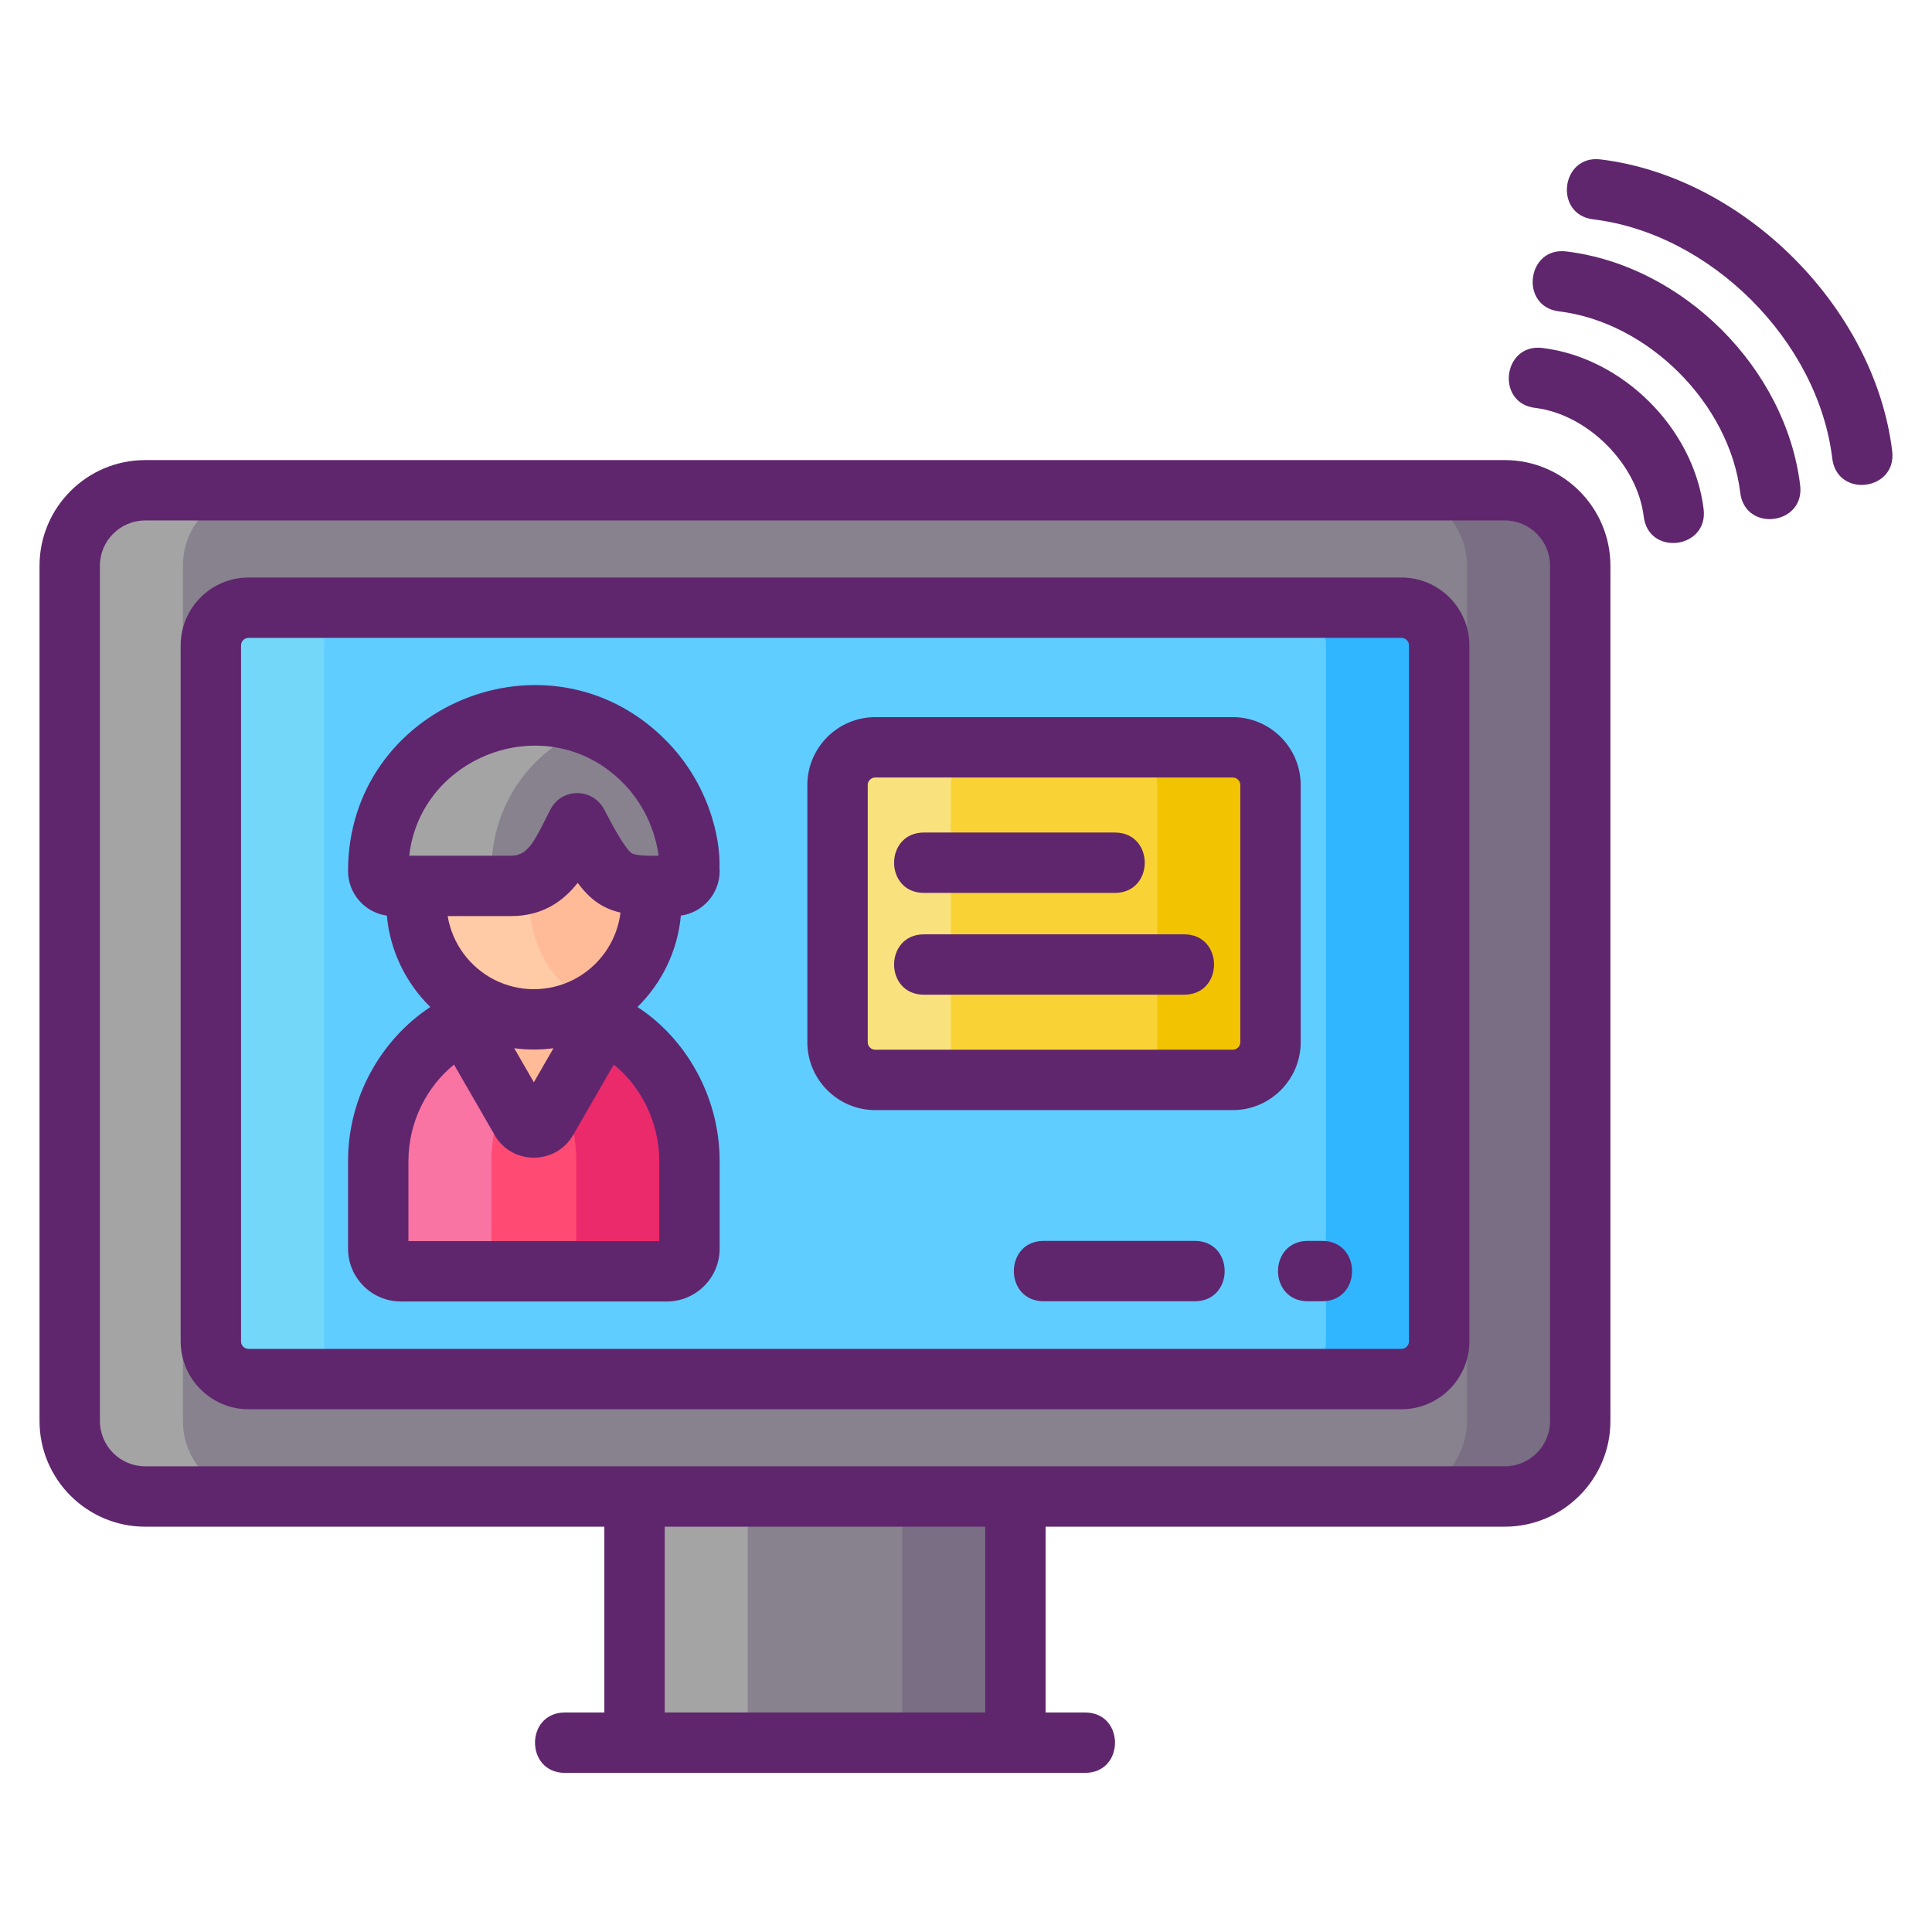 <svg id="Icon_Set" enable-background="new 0 0 256 256" height="512" viewBox="0 0 256 256" width="512" xmlns="http://www.w3.org/2000/svg"><path d="m84.08 198.295h50.468v32.618h-50.468z" fill="#87828e"/><path d="m199.389 198.295h-180.149c-5.523 0-10-4.477-10-10v-113.333c0-5.523 4.477-10 10-10h180.149c5.523 0 10 4.477 10 10v113.333c0 5.523-4.477 10-10 10z" fill="#87828e"/><path d="m185.696 182.732h-152.762c-2.761 0-5-2.239-5-5v-92.207c0-2.761 2.239-5 5-5h152.762c2.761 0 5 2.239 5 5v92.208c0 2.761-2.239 4.999-5 4.999z" fill="#5fcdff"/><path d="m91.361 153.867v11.591c0 1.657-1.343 3-3 3h-35.244c-1.657 0-3-1.343-3-3v-11.591c0-5.362 2.054-10.251 5.409-13.922 1.865-2.034 3.79-3.357 5.994-4.517.996-.498 2.022-.922 3.206-1.292 1.905-.576 3.922-.892 6.013-.892 2.1 0 4.117.316 6.013.892 1.005.306 2.079.723 3.215 1.292 1.867.988 3.637 2.087 5.52 4.043 3.635 3.708 5.874 8.792 5.874 14.396z" fill="#ff4a73"/><path d="m163.347 143.094h-47.365c-2.761 0-5-2.239-5-5v-34.072c0-2.761 2.239-5 5-5h47.365c2.761 0 5 2.239 5 5v34.072c0 2.761-2.239 5-5 5z" fill="#f9d335"/><path d="m119.548 198.294h15v32.62h-15z" fill="#796e84"/><path d="m84.078 198.294h15v32.62h-15z" fill="#a4a4a5"/><path d="m209.388 74.964v113.33c0 5.52-4.48 10-10 10h-15c5.52 0 10-4.48 10-10v-113.33c0-5.52-4.48-10-10-10h15c5.52 0 10 4.48 10 10z" fill="#796e84"/><path d="m34.238 198.294h-15c-5.52 0-10-4.48-10-10v-113.33c0-5.52 4.48-10 10-10h15c-5.52 0-10 4.48-10 10v113.33c0 5.52 4.48 10 10 10z" fill="#a4a4a5"/><path d="m190.698 85.524v92.21c0 2.76-2.24 5-5 5h-15c2.76 0 5-2.24 5-5v-92.21c0-2.76-2.24-5-5-5h15c2.76 0 5 2.24 5 5z" fill="#30b6ff"/><path d="m47.938 182.734h-15c-2.77 0-5-2.24-5-5v-92.21c0-2.76 2.23-5 5-5h15c-2.77 0-5 2.24-5 5v92.21c0 2.76 2.23 5 5 5z" fill="#73d7f9"/><path d="m168.348 104.024v34.07c0 2.76-2.24 5-5 5h-15c2.76 0 5-2.24 5-5v-34.07c0-2.76-2.24-5-5-5h15c2.76 0 5 2.24 5 5z" fill="#f2c300"/><path d="m130.978 143.094h-15c-2.76 0-5-2.24-5-5v-34.07c0-2.76 2.24-5 5-5h15c-2.76 0-5 2.24-5 5v34.07c0 2.76 2.24 5 5 5z" fill="#f9e27d"/><path d="m91.358 153.864v11.59c0 1.66-1.34 3-3 3h-15c1.66 0 3-1.34 3-3v-11.59c0-8.66-5.371-16.155-13.1-19.2.47-.2.96-.37 1.47-.53 1.9-.57 3.92-.89 6.01-.89 2.1 0 4.12.32 6.01.89 1.11.336 2.238.799 3.22 1.29 1 .563 3.175 1.609 5.52 4.05 3.63 3.71 5.87 8.79 5.87 14.39z" fill="#ea2a6a"/><path d="m78.258 134.663c-7.479 2.778-13.14 10.326-13.14 19.2v11.59c0 1.66 1.34 3 3 3h-15c-1.66 0-3-1.34-3-3v-11.59c0-5.36 2.05-10.25 5.41-13.92 1.892-2.082 3.819-3.341 5.99-4.52.918-.459 2.089-.942 3.21-1.29 1.9-.57 3.92-.89 6.01-.89 2.1 0 4.12.32 6.01.89.51.161 1.02.331 1.51.53z" fill="#f973a3"/><path d="m79.968 135.428-2.714 4.693-4.783 8.283c-.77 1.333-2.694 1.333-3.464 0l-4.783-8.283-2.704-4.693c0-.002.001-.002.001-.004 1.019-.508 2.081-.937 3.205-1.288 1.905-.576 3.922-.892 6.013-.892 2.1 0 4.117.316 6.013.892 1.005.307 2.079.724 3.216 1.292z" fill="#ffbb98"/><circle cx="70.738" cy="119.506" fill="#ffbb98" r="15.567"/><path d="m78.238 133.144c-2.22 1.23-4.78 1.93-7.5 1.93-8.6 0-15.57-6.97-15.57-15.57 0-8.59 6.97-15.56 15.57-15.56 2.72 0 5.28.7 7.5 1.93-4.81 2.64-8.07 7.76-8.07 13.63 0 5.88 3.26 11 8.07 13.64z" fill="#ffcaa6"/><path d="m91.357 115.416c0 1.088-.882 1.969-1.969 1.969-7.838 0-8.27.496-12.89-8.297-1.796 3.409-3.496 8.297-8.754 8.297h-15.658c-1.088 0-1.969-.882-1.969-1.969 0-18.426 22.329-27.449 35.199-14.577 6.897 6.883 6.041 15.634 6.041 14.577z" fill="#87828e"/><path d="m78.348 96.214c-7.41 2.84-13.23 9.8-13.23 19.2 0 1.09.88 1.97 1.97 1.97h-15c-1.09 0-1.97-.88-1.97-1.97 0-15.39 15.59-24.23 28.23-19.2z" fill="#a4a4a5"/><g fill="#5f266d"><path d="m204.376 46.108c-5.245-.643-6.22 7.303-.965 7.941 6.954.845 13.543 7.435 14.388 14.389.646 5.315 8.579 4.283 7.941-.965-1.297-10.682-10.682-20.067-21.364-21.365z"/><path d="m207.541 33.317c-5.237-.644-6.229 7.302-.965 7.941 11.807 1.435 22.58 12.208 24.014 24.015.646 5.315 8.579 4.283 7.941-.965-1.881-15.495-15.494-29.108-30.99-30.991z"/><path d="m250.726 59.776c-2.309-19.004-19.648-36.344-38.653-38.653-5.245-.64-6.22 7.304-.965 7.941 15.574 1.893 29.784 16.102 31.676 31.676.646 5.316 8.58 4.284 7.942-.964z"/><path d="m185.698 76.524h-152.76c-4.97 0-9 4.04-9 9v92.21c0 4.96 4.03 9 9 9h152.76c4.96 0 9-4.04 9-9v-92.21c0-4.96-4.04-9-9-9zm1 101.21c0 .55-.45 1-1 1h-152.76c-.56 0-1-.45-1-1v-92.21c0-.55.44-1 1-1h152.76c.55 0 1 .45 1 1z"/><path d="m199.388 60.964h-180.15c-7.72 0-14 6.28-14 14v113.33c0 7.72 6.28 14 14 14h60.84v24.62h-5.22c-5.285 0-5.293 8 0 8h68.92c5.285 0 5.293-8 0-8h-5.23v-24.62h60.84c7.72 0 14-6.28 14-14v-113.33c0-7.72-6.28-14-14-14zm-68.84 165.949h-42.47v-24.62h42.47zm74.84-38.619c0 3.31-2.69 6-6 6-3.037 0-176.856 0-180.15 0-3.31 0-6-2.69-6-6v-113.33c0-3.31 2.69-6 6-6h180.15c3.31 0 6 2.69 6 6z"/><path d="m95.358 115.413c0-.14-.01-.28-.02-.42.14-3.96-1.42-11.22-7.19-16.98-15.463-15.463-42.03-4.52-42.03 17.4 0 3.01 2.24 5.51 5.14 5.91.43 4.72 2.56 8.97 5.76 12.11-6.454 4.266-10.9 11.849-10.9 20.43v11.59c0 3.86 3.14 7 7 7h35.24c3.86 0 7-3.14 7-7v-11.59c0-8.84-4.73-16.435-10.89-20.43 3.2-3.15 5.32-7.39 5.75-12.11 2.9-.399 5.14-2.899 5.14-5.91zm-8 49.041h-33.24v-10.59c0-5.152 2.399-9.852 6.04-12.8l5.39 9.34c2.282 3.984 8.076 4.002 10.39 0l5.39-9.34c3.477 2.781 6.03 7.485 6.03 12.8zm-14.02-25.56-2.6 4.51-2.6-4.51c1.66.234 3.459.245 5.2 0zm2.65-9.08c-3.27 1.656-7.133 1.705-10.5 0-3.22-1.65-5.56-4.75-6.17-8.43h8.43c4.21 0 6.93-2.03 8.8-4.4 1.68 2.25 3.32 3.39 5.67 3.94-.47 3.88-2.88 7.18-6.23 8.89zm11.28-16.42c-.681 0-3.001.049-3.56-.34-.94-.64-2.65-3.88-3.67-5.83-1.532-2.843-5.581-2.845-7.08 0-2.012 3.88-2.828 6.16-5.21 6.16-6.428 0-7.097 0-13.52 0 1.496-13.319 18.316-19.671 28.26-9.71 2.698 2.698 4.304 6.184 4.78 9.72z"/><path d="m172.348 138.094v-34.07c0-4.96-4.04-9-9-9h-47.37c-4.96 0-9 4.04-9 9v34.07c0 4.96 4.04 9 9 9h47.37c4.96 0 9-4.04 9-9zm-8 0c0 .55-.45 1-1 1h-47.37c-.55 0-1-.45-1-1v-34.07c0-.55.45-1 1-1h47.37c.55 0 1 .45 1 1z"/><path d="m122.438 118.314h25.28c5.285 0 5.293-8 0-8h-25.28c-5.285 0-5.293 8 0 8z"/><path d="m156.898 123.804h-34.46c-5.285 0-5.293 8 0 8h34.46c5.285 0 5.293-8 0-8z"/><path d="m158.308 164.424h-20c-5.285 0-5.293 8 0 8h20c5.285 0 5.293-8 0-8z"/><path d="m175.188 164.424h-1.88c-5.285 0-5.293 8 0 8h1.88c5.285 0 5.293-8 0-8z"/></g></svg>